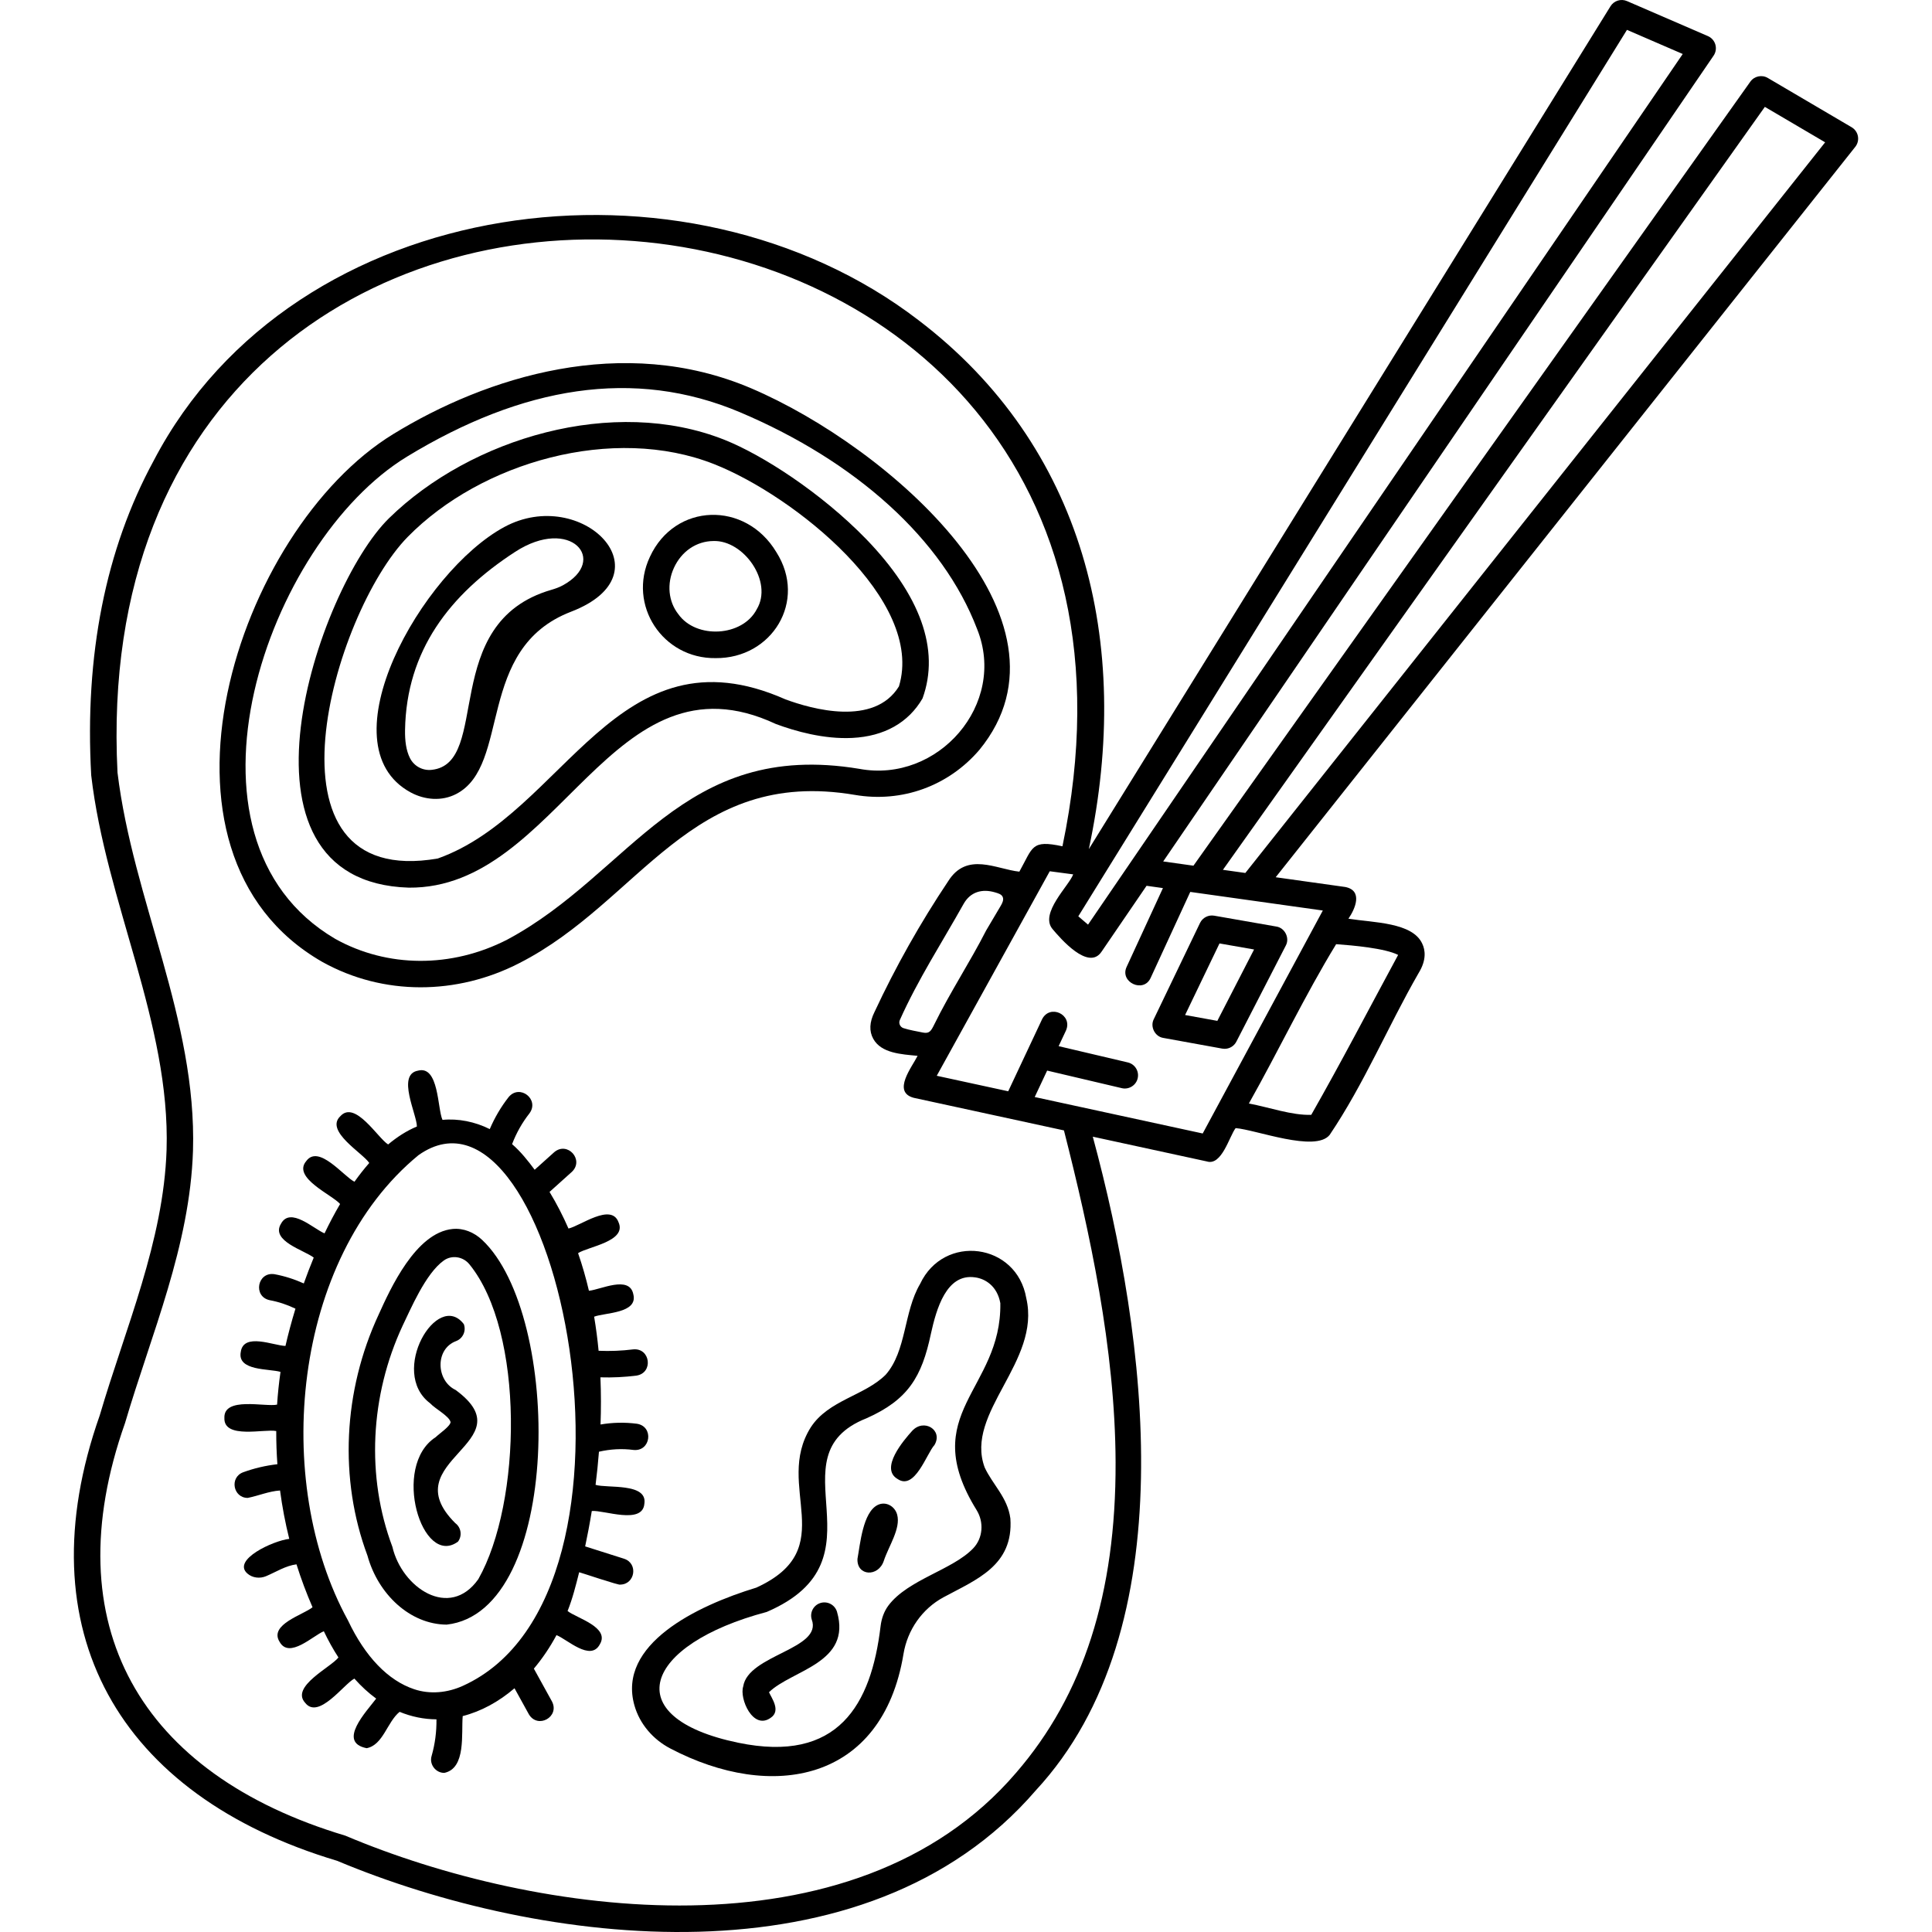 <svg id="Capa_1" enable-background="new 0 0 512 512" height="512" viewBox="0 0 512 512" width="512" xmlns="http://www.w3.org/2000/svg"><g><g><path d="m305.761 270.098c-1.023 1.994.312 4.62 2.53 4.962l15.618 2.834c.21.038.419.056.626.056 1.294 0 2.505-.719 3.113-1.899l13.099-25.455c1.1-2.006-.243-4.719-2.511-5.051 0 0-16.461-2.878-16.461-2.878-1.546-.267-3.078.52-3.758 1.932zm17.418-20.077 9.162 1.602-9.734 18.917-8.545-1.55z"/><path d="m492.367 36.098c-.186-.997-.793-1.864-1.668-2.377l-22.219-13.064c-1.565-.922-3.577-.49-4.629.99l-147.577 207.77-8.015-1.124 145.857-213.537c.59-.863.763-1.944.473-2.948s-1.014-1.825-1.974-2.241l-21.449-9.28c-1.595-.689-3.454-.105-4.367 1.371l-138.249 223.362c11.733-55.009-1.452-106.891-45.13-140.161-61.53-47.277-165.402-34.163-202.7 37.238-12.728 23.434-18.323 51.566-16.548 83.363 3.871 33.526 21.005 65.824 19.973 99.275-.798 24.228-10.917 47.223-17.712 70.35-20.133 57.067 5.012 100.73 62.889 118.039 53.901 22.612 140.072 33.754 185.183-18.661 39.672-42.796 29.59-119.762 15.095-173.232l30.221 6.558c3.962 1.249 5.969-6.674 7.633-8.83 5.395.42 21.154 6.52 24.925 1.79 9.143-13.556 15.429-28.726 23.538-42.828 2.22-3.572 1.767-6.232.994-7.839-2.593-5.672-12.896-5.56-19.562-6.616 1.833-2.664 3.877-7.462-.831-8.405l-18.444-2.587 153.593-193.558c.631-.794.886-1.823.7-2.818zm-61.205-28.182 14.779 6.394-157.601 230.728-2.58-2.205zm-135.521 379.65c.116 34.707-8.529 61.632-26.381 82.256-43.033 50.186-127.368 37.956-177.769 16.64-54.337-16.266-77.286-55.781-58.363-109.32 7.011-23.778 17.192-46.871 18.016-72.19 1.031-34.822-15.881-66.298-20.004-100.204-10.257-202.877 292.008-179.268 250.419 19.528-8.303-1.774-7.774.194-11.421 6.724-6.088-.636-13.893-5.384-18.857 2.526-7.366 11.008-13.938 22.672-19.531 34.669-1.34 2.686-1.451 5.075-.328 7.101 2.11 3.821 7.385 4.098 11.747 4.512-1.428 2.909-6.858 9.584-1.002 11.131l39.788 8.633c6.798 26.688 13.584 57.77 13.686 87.994zm-34.309-140.972c-4.284 8.408-9.529 16.314-13.747 24.91-.852 1.737-1.305 2.484-3.041 2.127-1.719-.354-3.433-.625-5.109-1.159-.897-.286-1.354-1.295-.97-2.155 4.762-10.67 11.189-20.582 16.894-30.764 1.811-3.233 4.953-4.084 8.395-3.046.755.227 1.629.453 1.96 1.169.357.771-.087 1.658-.52 2.389-1.288 2.176-2.575 4.353-3.862 6.529zm109.187 6.469c-7.628 14.094-15.07 28.43-23.024 42.38-5.135.181-11.145-2.003-16.532-3.001 7.844-13.926 14.854-28.684 23.128-42.225 4.461.325 12.903 1.062 16.428 2.846zm-19.959-11.765-31.831 59.088-44.521-9.661 3.294-7.006 19.782 4.655c1.833.447 3.775-.71 4.211-2.606.442-1.883-.724-3.768-2.607-4.21l-18.341-4.316 1.945-4.138c1.86-4.228-4.267-7.109-6.337-2.98l-8.969 19.077-18.939-4.109 29.949-54.199 6.206.824c-1.02 2.923-8.985 10.322-5.477 14.487 2.075 2.464 9.537 11.181 12.995 6.004l11.929-17.464 4.339.609-9.61 20.857c-1.949 4.087 4.491 7.1 6.36 2.93l10.492-22.771zm-20.533-9.952-5.941-.833 143.615-202.19 15.978 9.394z"/><path d="m85.428 254.925c16.157 8.998 35.682 8.813 52.205.308 32.08-16.343 45.353-51.975 88.922-44.577 12.461 2.132 24.802-2.339 33.016-11.96 28.266-34.546-24.023-80.232-60.487-95.785-34.076-14.535-70.208-3.002-94.9 12.141-41.506 25.453-69.328 110.899-18.756 139.873zm22.431-133.911c30.475-18.543 60.102-23.685 88.303-11.74 30.614 12.967 53.7 33.61 62.777 57.416 8.039 19.927-10.381 40.945-31.202 37.063-47.112-7.822-60.41 27.658-93.306 45.252-14.74 7.58-31.785 7.507-45.59-.196-45.533-26.744-18.067-105.231 19.018-127.795z"/><path d="m108.336 235.237c39.906.357 53.629-63.813 97.278-43.368 5.086 1.892 12.719 4.074 20.269 3.689 8.438-.424 14.868-4.042 18.594-10.462 4.747-13.03-.719-27.507-14.928-42.229-12.034-12.368-27.556-22.329-37.532-26.302-29.434-11.72-67.221-.466-88.913 20.76-18.97 18.562-45.136 96.357 5.232 97.912zm-.289-92.951c19.462-19.841 54.467-29.858 81.247-19.267 21.078 8.336 55.863 36.003 48.937 58.879-6.573 10.684-23.102 6.022-30.07 3.445-44.682-19.802-58.493 30.218-92.142 42.169-49.055 8.499-27.774-65.038-7.972-85.226z"/><path d="m108.796 209.979c3.755 2.045 8.3 2.407 12.096.44 14.656-7.595 4.995-38.528 30.44-48.309 26.177-10.062 2.873-33.53-17.67-22.459-21.856 11.778-47.938 57.761-24.866 70.328zm27.709-63.725c14.686-9.545 24.891 2.229 12.601 8.891-.954.517-1.986.872-3.027 1.175-29.935 8.715-15.706 46.039-31.709 47.7-2.385.248-4.656-.986-5.732-3.13-1.015-2.022-1.344-4.583-1.297-7.42.351-21.012 11.795-35.927 29.164-47.216z"/><path d="m189.655 174.409c14.886.138 24.35-15.096 16.08-28.091-8.162-13.619-26.882-13.109-33.503 1.251-6.027 12.801 3.408 27.039 17.423 26.84zm-11.057-23.921c2.009-4.386 5.967-7.082 10.487-7.113 8.003-.246 15.838 10.782 11.475 18.062-3.766 7.325-16.07 7.976-20.792 1.331-2.655-3.355-3.103-8.063-1.17-12.28z"/><path d="m127.763 328.579c-2.118-1.988-4.921-3.168-7.812-2.889-9.765.942-16.475 15.774-19.6 22.679-9.427 20.252-10.532 43.606-2.981 63.857 2.806 10.223 11.259 18.251 20.996 18.316 30.633-3.407 30.747-81.928 9.397-101.963zm-1.006 89.922c-7.636 10.808-20.249 2.253-22.765-8.561-6.978-18.566-5.953-40.05 2.738-58.683 2.02-4.124 6.015-13.754 10.888-17.215 2.153-1.53 5.112-1.036 6.781 1.012 14.624 17.95 13.901 63.074 2.358 83.447z"/><path d="m120.742 368.357c-5.205-2.473-5.479-10.859.11-12.948 1.813-.672 2.738-2.686 2.067-4.499-6.977-9.136-19.931 12.678-8.955 20.956 1.398 1.517 5.084 3.4 5.442 5.012-.092 1.1-2.857 2.948-3.95 3.987-11.826 7.657-3.606 34.723 5.93 27.673 1.148-1.557.819-3.749-.737-4.898-16.768-16.693 19.142-21.279.093-35.283z"/><path d="m234.72 364.308c-5.577 5.582-15.151 6.703-19.857 13.947-9.876 15.661 8.291 32.102-14.424 42.48-15.902 4.838-36.884 15.045-32.312 31.21 1.397 4.938 4.932 9.012 9.475 11.401 26.92 14.152 56.224 8.93 61.83-25.018 1.054-6.383 4.926-11.963 10.617-15.041 8.609-4.657 18.589-8.358 17.708-20.873-.718-5.559-4.741-9.021-6.817-13.547-5.339-14.521 14.969-27.986 11.035-44.831-2.516-14.676-21.859-17.183-28.142-3.777-4.377 7.408-3.569 17.747-9.113 24.049zm11.975-10.833c1.457-6.572 4.098-16.085 11.718-14.958 2.703.355 5.874 2.315 6.684 6.838.371 23.063-22.236 29.084-6.288 54.831 1.983 3.202 1.698 7.42-.905 10.141-5.473 5.721-17.245 8.252-22.434 15.11-1.214 1.605-1.874 3.553-2.112 5.551-2.475 20.781-11.229 36.35-37.738 30.851-32.258-6.692-25.045-26.012 7.562-34.655 32.507-13.977 1.023-41.265 26.442-51.322 11.046-4.915 14.663-10.986 17.071-22.387z"/><path d="m217.434 424.809c-1.848.569-2.886 2.528-2.317 4.376 2.955 7.879-16.869 9.319-18.158 17.741-1.059 3.165 2.56 11.691 7.284 8.31 2.773-1.858.256-5.19-.45-6.785 6.112-5.925 21.976-7.683 18.018-21.326-.57-1.847-2.528-2.884-4.377-2.316z"/><path d="m237.762 401.413c-.613-2.281-3.028-3.621-5.151-2.587-3.961 1.931-4.659 10.468-5.372 14.281-.219 4.605 5.542 4.909 6.986.51 1.265-3.851 4.523-8.535 3.537-12.204z"/><path d="m237.869 391.949c4.577 3.12 7.689-6.735 9.777-9.011 2.352-3.972-2.838-7.148-5.935-3.717-2.217 2.457-8.638 9.936-3.842 12.728z"/><path d="m165.41 413.089-10.336-3.279c.596-2.801 1.199-5.949 1.757-9.376 3.154-.304 13.492 3.734 13.938-1.957.848-5.592-9.964-4.019-12.937-4.978.354-2.805.662-5.742.899-8.781 3.01-.69 6.084-.872 9.151-.467 4.595.472 5.465-6.235.9-6.946-3.22-.416-6.45-.343-9.634.2.149-4.055.154-8.24-.031-12.498 3.182.097 6.382-.06 9.537-.458 4.561-.69 3.725-7.417-.878-6.948-3.024.382-6.093.497-9.139.369-.284-3-.676-6.019-1.185-9.037 2.842-1.093 11.686-.836 10.385-5.942-1.004-5.126-8.758-1.185-11.764-.927-.784-3.351-1.736-6.682-2.875-9.966 2.616-1.724 13.016-3.106 10.713-8.204-1.936-5.215-10.221 1.048-13.258 1.678-1.447-3.314-3.112-6.559-5.018-9.703l5.912-5.313c3.355-3.174-1.166-8.206-4.681-5.209 0 0-5.173 4.649-5.173 4.649-1.777-2.396-3.731-4.847-5.984-6.784 1.113-2.935 2.654-5.677 4.592-8.147 2.757-3.705-2.568-7.884-5.511-4.322-2.038 2.599-3.7 5.452-4.999 8.48-3.9-1.965-8.416-2.854-12.524-2.443-1.355-2.882-.908-14.522-6.5-13.045-5.725 1.018-.272 11.637-.284 14.798-2.76 1.155-5.276 2.794-7.625 4.758-2.716-1.677-8.752-11.799-12.653-7.5-4.215 3.951 5.932 9.764 7.653 12.406-1.363 1.551-2.669 3.216-3.919 4.974-2.837-1.38-9.509-10.051-12.808-5.438-3.701 4.415 6.968 8.931 8.996 11.341-1.471 2.505-2.844 5.115-4.12 7.775-2.822-1.121-9.072-7.158-11.544-2.545-2.81 4.591 6.298 7.057 8.679 8.973-.949 2.293-1.827 4.585-2.632 6.847-2.477-1.116-5.071-1.95-7.748-2.447-4.565-.728-5.795 5.928-1.279 6.885 2.366.439 4.653 1.204 6.816 2.25-1.077 3.527-1.962 6.87-2.647 9.874-3.043-.061-11.126-3.628-11.843 1.588-.998 5.122 7.646 4.401 10.527 5.293-.413 2.878-.717 5.77-.905 8.671-3.103.685-14.191-2.22-13.964 3.531-.218 5.706 10.671 2.832 13.741 3.473-.01 2.932.091 5.864.303 8.79-3.097.356-6.142 1.063-9.078 2.137-3.669 1.375-2.639 6.8 1.222 6.791 2.851-.566 5.612-1.774 8.561-1.965.575 4.315 1.387 8.599 2.441 12.823-4.192.457-15.252 5.531-11.101 9.178 1.351 1.187 3.315 1.401 4.971.7 2.622-1.11 5.14-2.753 8.045-3.135 1.215 3.864 2.634 7.661 4.253 11.374-2.37 1.978-11.609 4.55-8.736 9.152 2.549 4.645 8.91-1.664 11.733-2.792 1.177 2.475 2.486 4.825 3.869 6.947-1.92 2.559-12.757 7.704-8.823 12.012 3.537 4.566 10.251-4.948 13.046-6.413 1.819 2.052 3.753 3.82 5.78 5.304-2.516 3.351-10.44 11.583-2.525 13.141 4.364-.832 5.427-6.952 8.732-9.633 3.12 1.284 6.391 1.966 9.766 1.987.044 3.287-.382 6.555-1.29 9.719-.67 2.2 1.098 4.513 3.387 4.468 5.786-1.232 4.453-10.422 4.858-15.049 4.883-1.248 9.548-3.797 13.729-7.375l3.795 6.88c2.351 3.995 8.257.703 6.133-3.383 0 0-4.798-8.698-4.798-8.698 2.236-2.655 4.254-5.635 5.998-8.881 2.826 1.115 9.005 7.067 11.473 2.46 2.768-4.566-6.148-6.959-8.538-8.845 1.318-3.295 2.182-6.743 3.071-10.279.444.082 10.819 3.595 10.885 3.275 3.926-.044 4.824-5.605 1.04-6.843zm-42.762 33.683c-4.067 1.839-8.656 2.305-12.89.89-6.883-2.3-12.965-8.566-17.538-18.23-20.26-36.881-14.718-95.851 18.684-123.301 36.587-25.886 66.146 116.05 11.744 140.641z"/></g></g></svg>